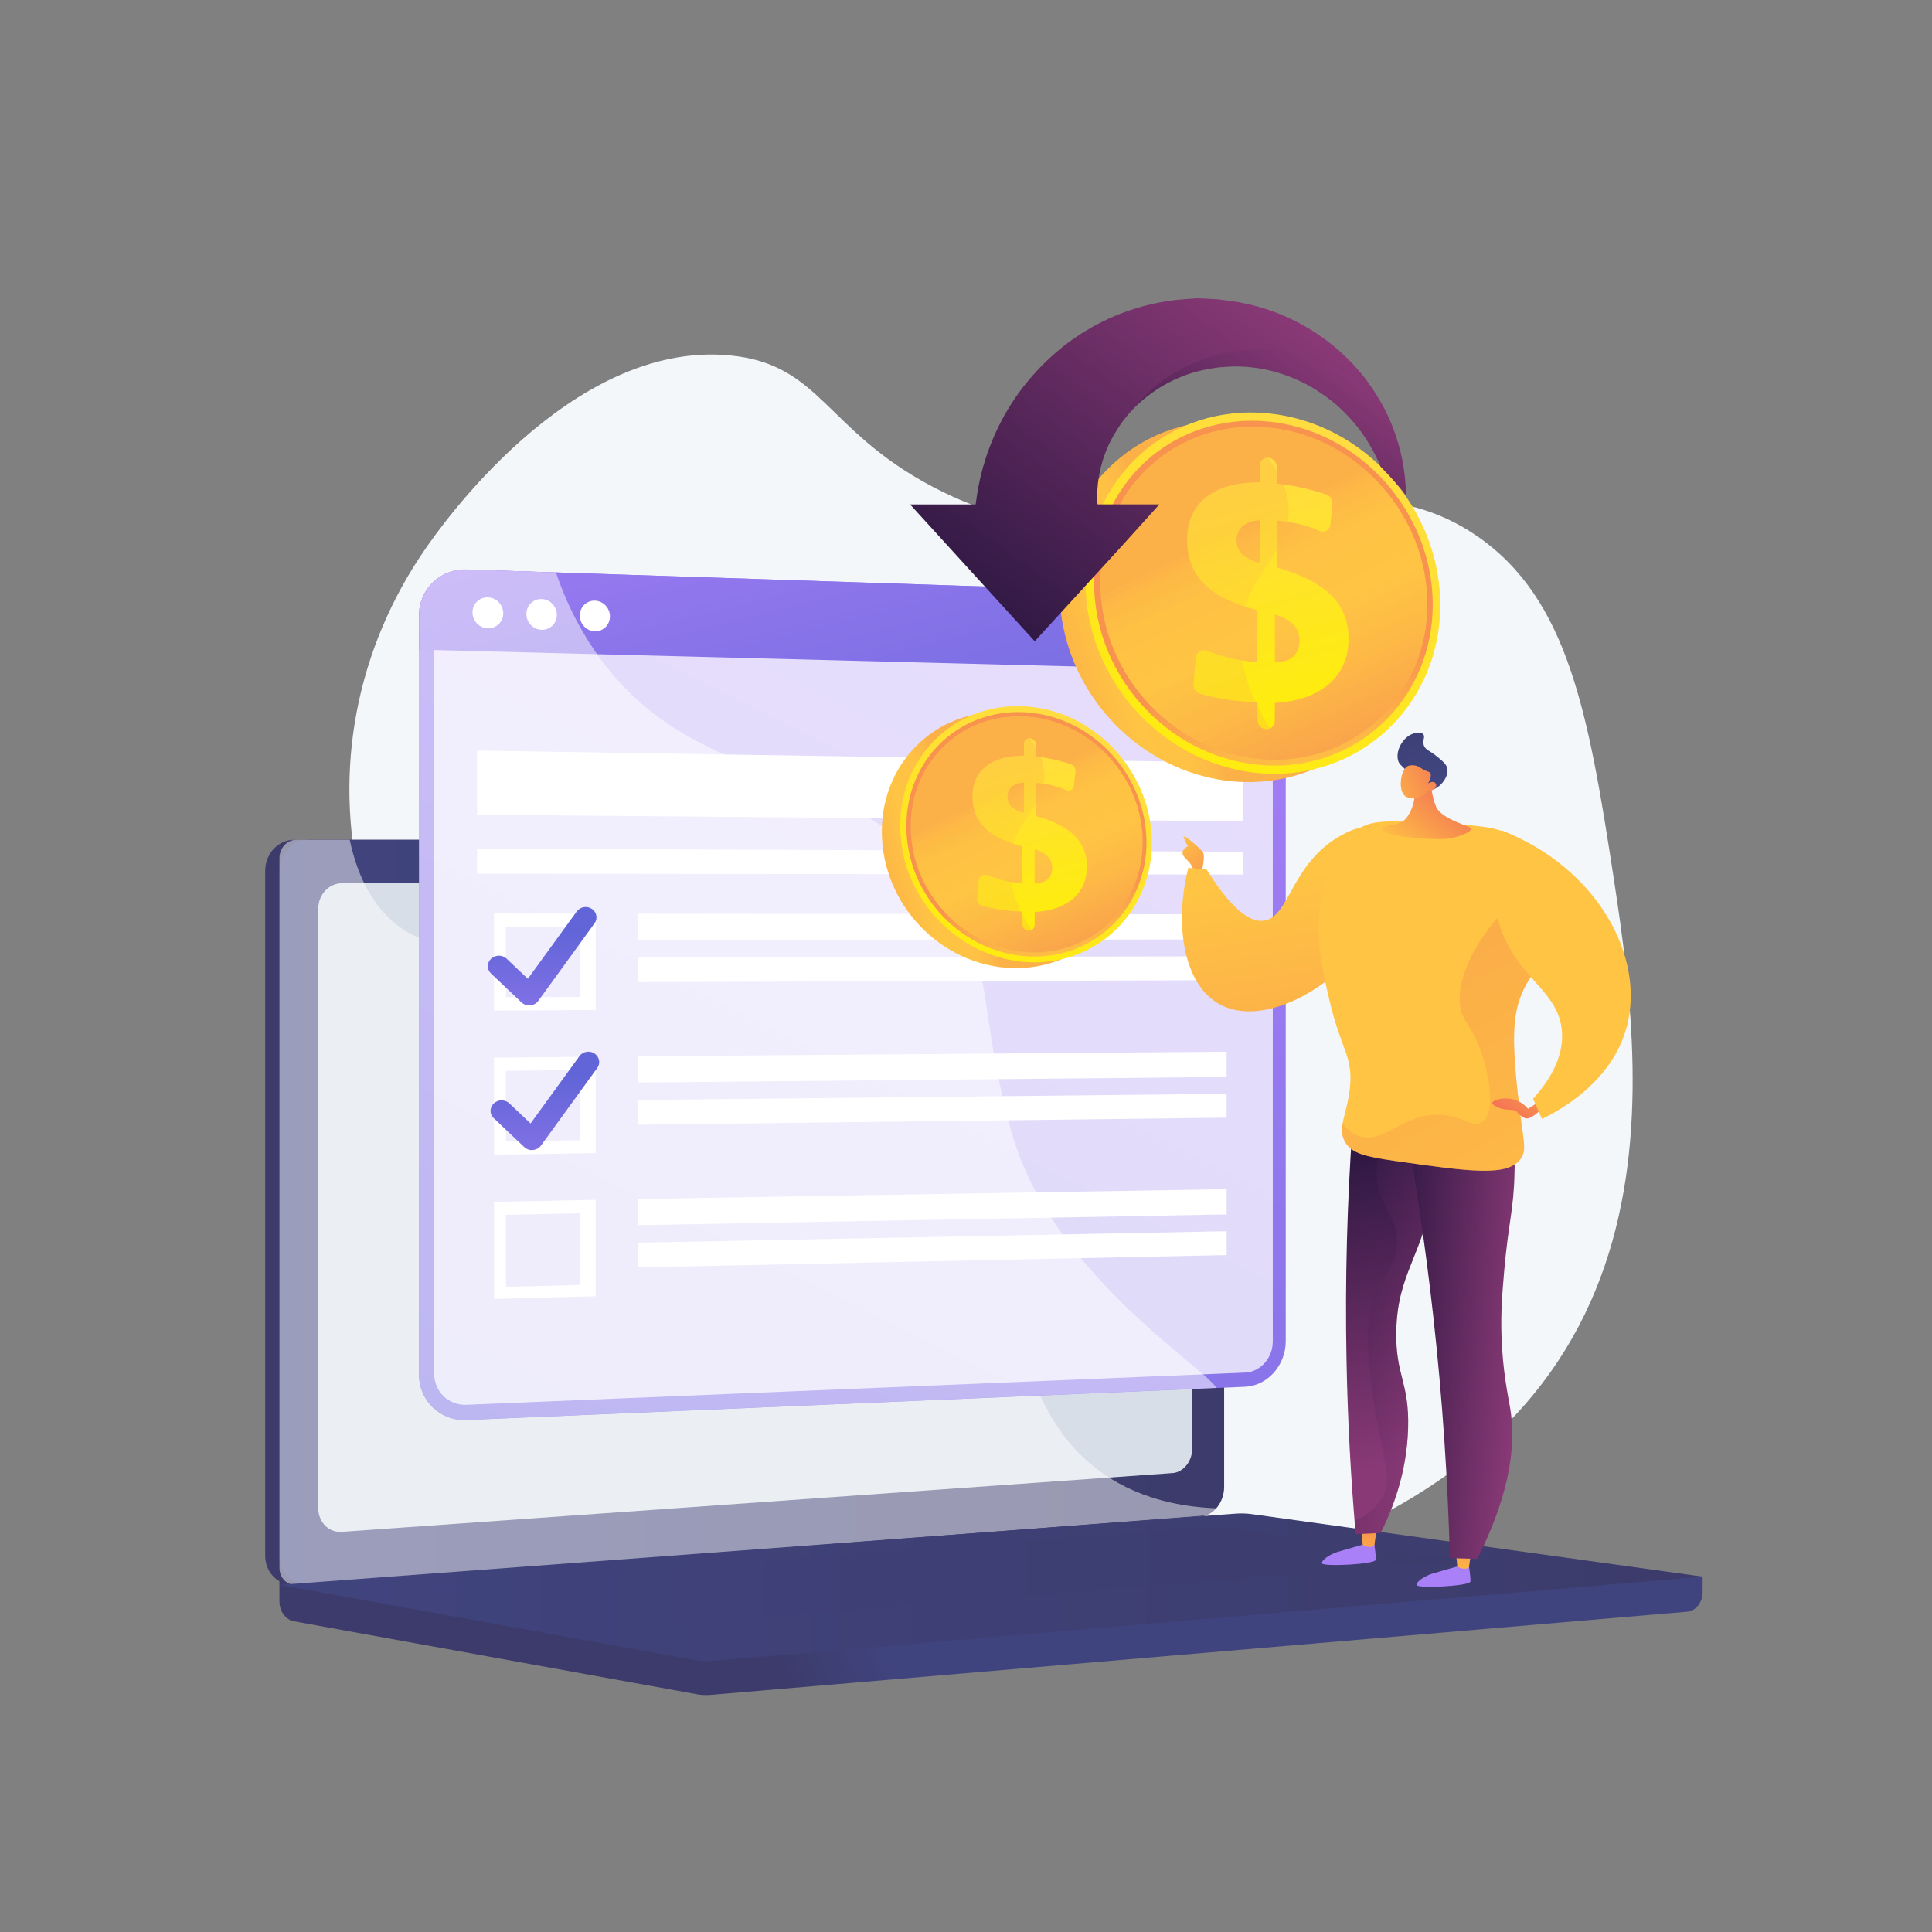 <?xml version="1.0" encoding="utf-8"?>
<!-- Generator: Adobe Illustrator 24.0.2, SVG Export Plug-In . SVG Version: 6.00 Build 0)  -->
<svg version="1.1" id="Illustration" xmlns="http://www.w3.org/2000/svg" xmlns:xlink="http://www.w3.org/1999/xlink" x="0px"
	 y="0px" viewBox="0 0 3710 3710" style="enable-background:new 0 0 3710 3710;" xml:space="preserve">
<rect x="0" y="0" width="3710" height="3710" fill="#808080" stroke="none"/>
<style type="text/css">
	.st0{fill:#F4F7FA;}
	.st1{fill:url(#SVGID_1_);}
	.st2{fill:url(#SVGID_2_);}
	.st3{fill:url(#SVGID_3_);}
	.st4{fill:#D8DEE8;}
	.st5{fill:#FFFFFF;}
	.st6{opacity:0.48;fill:#FFFFFF;}
	.st7{fill:url(#SVGID_4_);}
	.st8{opacity:0.3;fill:url(#SVGID_5_);}
	.st9{fill:url(#SVGID_6_);}
	.st10{opacity:0.74;fill:#FFFFFF;}
	.st11{fill:url(#SVGID_7_);}
	.st12{opacity:0.5;}
	.st13{fill:url(#SVGID_8_);}
	.st14{fill:url(#SVGID_9_);}
	.st15{fill:url(#SVGID_10_);}
	.st16{fill:url(#SVGID_11_);}
	.st17{fill:url(#SVGID_12_);}
	.st18{fill:url(#SVGID_13_);}
	.st19{fill:url(#SVGID_14_);}
	.st20{opacity:0.3;fill:url(#SVGID_15_);}
	.st21{fill:url(#SVGID_16_);}
	.st22{opacity:0.4;fill:url(#SVGID_17_);}
	.st23{fill:url(#SVGID_18_);}
	.st24{fill:url(#SVGID_19_);}
	.st25{fill:url(#SVGID_20_);}
	.st26{fill:url(#SVGID_21_);}
	.st27{fill:url(#SVGID_22_);}
	.st28{fill:url(#SVGID_23_);}
	.st29{opacity:0.3;fill:url(#SVGID_24_);}
	.st30{fill:url(#SVGID_25_);}
	.st31{fill:url(#SVGID_26_);}
	.st32{fill:url(#SVGID_27_);}
	.st33{opacity:0.3;fill:url(#SVGID_28_);}
	.st34{fill:url(#SVGID_29_);}
	.st35{fill:url(#SVGID_30_);}
	.st36{fill:url(#SVGID_31_);}
	.st37{fill:url(#SVGID_32_);}
	.st38{fill:url(#SVGID_33_);}
	.st39{fill:url(#SVGID_34_);}
	.st40{fill:url(#SVGID_35_);}
	.st41{fill:url(#SVGID_36_);}
	.st42{fill:url(#SVGID_37_);}
	.st43{fill:url(#SVGID_38_);}
	.st44{opacity:0.3;fill:url(#SVGID_39_);}
</style>
<path class="st0" d="M3098.9,1687.2c-48.6-317.9-87.6-537.7-263-658.1C2540,826,2209.6,1155.7,1790.5,934.5
	c-206.4-108.9-214.1-235.2-388.9-252c-309.2-29.7-562.4,339.3-584.4,371c-133.3,192.3-177.9,426.7-123.8,650.2
	c35.1,145.2,58.8,295.4,52.3,444.6c-11.3,259.6-4.8,502,247.2,656.8c225,138.3,508.1,260.2,778.2,281.5
	c183.6,14.5,389.4-9,566.3-56.8C3239.1,2786.3,3165.7,2124.4,3098.9,1687.2z"/>
<g>
	<linearGradient id="SVGID_1_" gradientUnits="userSpaceOnUse" x1="1690.918" y1="3132.951" x2="1498.928" y2="3213.587">
		<stop  offset="0" style="stop-color:#40447E"/>
		<stop  offset="0.996" style="stop-color:#3C3B6B"/>
	</linearGradient>
	<path class="st1" d="M3269.4,3027.7l-2732.8-24v71.1c0,19.3,11.9,35.7,28.1,38.6l772.8,139.9c9.2,1.7,18.5,2.1,27.7,1.3
		l1874.6-159.6c16.7-1.4,29.7-17.9,29.7-37.7V3027.7z"/>
	<g>
		<linearGradient id="SVGID_2_" gradientUnits="userSpaceOnUse" x1="1378.538" y1="2279.44" x2="1179.476" y2="2363.047">
			<stop  offset="0" style="stop-color:#40447E"/>
			<stop  offset="0.996" style="stop-color:#3C3B6B"/>
		</linearGradient>
		<path class="st2" d="M2277.7,2912.5l-1712.8,130c-30.6,2.3-55.6-22.4-55.6-55.2V1672.1c0-32.8,24.9-59.4,55.6-59.4h1712.8
			c25.3,0,45.7,24.1,45.7,53.7v1188.9C2323.4,2885,2303,2910.6,2277.7,2912.5z"/>
		<linearGradient id="SVGID_3_" gradientUnits="userSpaceOnUse" x1="536.651" y1="2327.635" x2="2350.704" y2="2327.635">
			<stop  offset="0" style="stop-color:#40447E"/>
			<stop  offset="0.996" style="stop-color:#3C3B6B"/>
		</linearGradient>
		<path class="st3" d="M2305,2912.5l-1712.8,130c-30.7,2.3-55.6-22.4-55.6-55.2V1672.1c0-32.8,24.9-59.4,55.6-59.4H2305
			c25.3,0,45.7,24.1,45.7,53.7v1188.9C2350.7,2885,2330.3,2910.6,2305,2912.5z"/>
		<path class="st4" d="M2251.7,2828.7L656.4,2941.6c-24.9,1.8-45.2-18.5-45.2-45.3V1744.8c0-26.8,20.3-48.6,45.2-48.7l1595.3-7.1
			c20.8-0.1,37.7,19.6,37.7,44v1048.8C2289.4,2806.2,2272.5,2827.2,2251.7,2828.7z"/>
		<path class="st5" d="M1509.1,1648.6c0,12.2-8.8,22.2-19.7,22.2c-10.9,0-19.7-9.9-19.7-22.1c0-12.2,8.8-22.2,19.7-22.2
			C1500.3,1626.5,1509.1,1636.4,1509.1,1648.6z"/>
		<path class="st6" d="M1892.4,2551.8c-132-76.3-235.9,20.4-336.1-75c-60.7-57.8-30.9-101-105.7-187.4
			c-82.8-95.7-136.7-63.6-219.9-149.7c-105.2-108.9-52.6-193.7-143.2-271.9c-109.9-94.9-228.5-7.1-333.1-98.1
			c-45.1-39.3-69.9-96.3-82.8-157H569.2c-17.9,0-32.5,15.6-32.5,34.9v1363.3c0,19.3,14.6,33.8,32.5,32.4l1745.6-133.1
			c8.6-0.7,16.2-6,21-13.8c-127.8-5-206.3-51-256.5-98.6C1981.2,2704.7,1998.2,2612.9,1892.4,2551.8z"/>
	</g>
	<linearGradient id="SVGID_4_" gradientUnits="userSpaceOnUse" x1="536.651" y1="3048.185" x2="3269.448" y2="3048.185">
		<stop  offset="0" style="stop-color:#40447E"/>
		<stop  offset="0.996" style="stop-color:#3C3B6B"/>
	</linearGradient>
	<path class="st7" d="M2373.3,2906.6L536.7,3043.4l800.8,145c9.2,1.7,18.5,2.1,27.7,1.3l1904.3-162.1l-866.9-120.2
		C2392.8,2906.2,2383,2905.9,2373.3,2906.6z"/>
	<linearGradient id="SVGID_5_" gradientUnits="userSpaceOnUse" x1="804.648" y1="3025.588" x2="2806.951" y2="3025.588">
		<stop  offset="0" style="stop-color:#40447E"/>
		<stop  offset="0.996" style="stop-color:#3C3B6B"/>
	</linearGradient>
	<polygon class="st8" points="804.6,3046.9 2333.7,2931.2 2807,2996.3 1291.1,3119.9 	"/>
</g>
<g>
	<g>
		<g>
			<linearGradient id="SVGID_6_" gradientUnits="userSpaceOnUse" x1="2194.841" y1="762.699" x2="574.387" y2="4003.601">
				<stop  offset="0" style="stop-color:#AA80F9"/>
				<stop  offset="0.996" style="stop-color:#6165D7"/>
			</linearGradient>
			<path class="st9" d="M2390.8,1142.7l-1495.2-49.1c-50.1-1.6-91,37.9-91,88.4v1457.3c0,50.4,40.8,89.6,91,87.5l1495.2-63.8
				c43.2-1.8,78.2-41.1,78.2-87.7V1229.6C2469,1183,2434.1,1144.1,2390.8,1142.7z"/>
			<path class="st10" d="M895.6,2697.6c-34.1,1.4-61.8-25.2-61.8-59.5V1182.7c0-34.3,27.7-61.2,61.8-60.1l1495.2,47.1
				c29.5,0.9,53.3,27.4,53.3,59.2v1347.2c0,31.7-23.8,58.5-53.3,59.7L895.6,2697.6z"/>
			<linearGradient id="SVGID_7_" gradientUnits="userSpaceOnUse" x1="1493.991" y1="661.486" x2="1775.55" y2="1787.728">
				<stop  offset="0" style="stop-color:#AA80F9"/>
				<stop  offset="0.996" style="stop-color:#6165D7"/>
			</linearGradient>
			<path class="st11" d="M2390.8,1142.7l-1495.2-49.1c-50.1-1.6-91,37.9-91,88.4v65.5l1664.4,42.7v-60.5
				C2469,1183,2434.1,1144.1,2390.8,1142.7z"/>
			<path class="st5" d="M966.4,1177.7c0,16.4-13.2,29.3-29.5,28.9c-16.3-0.5-29.6-14.1-29.6-30.6s13.2-29.3,29.6-28.9
				C953.2,1147.7,966.4,1161.4,966.4,1177.7z"/>
			<path class="st5" d="M1069.3,1180.7c0,16.3-13.1,29.2-29.2,28.7c-16.2-0.4-29.3-14.1-29.3-30.4c0-16.4,13.1-29.2,29.3-28.7
				C1056.2,1150.8,1069.3,1164.4,1069.3,1180.7z"/>
			<path class="st5" d="M1171.3,1183.7c0,16.2-12.9,29-28.9,28.6c-16-0.4-29-14-29-30.3c0-16.3,13-29.1,29-28.6
				C1158.3,1153.9,1171.3,1167.5,1171.3,1183.7z"/>
			<g class="st12">
				<path class="st5" d="M1809.6,1702.9c-174.6-254.1-476.9-173.3-668.1-454c-34.5-50.6-57.9-102.2-73.9-149.7l-171.9-5.7
					c-50.1-1.6-91,37.9-91,88.4v1457.3c0,50.4,40.8,89.6,91,87.5l1440.5-61.5c-33-47.6-320.4-223.9-394.7-494.5
					C1873.5,1923.1,1915,1856.2,1809.6,1702.9z"/>
			</g>
		</g>
		<g>
			<polygon class="st5" points="2387.7,1679.4 916.2,1677.7 916.2,1629.6 2387.7,1635.6 			"/>
			<polygon class="st5" points="2387.7,1577.1 916.2,1564.6 916.2,1441.3 2387.7,1464.6 			"/>
			<g>
				<g>
					<path class="st5" d="M1143.9,1939.5l-195.2,1.2v-186.5l195.2,0.2V1939.5z M971.5,1915.1l143.1-0.7v-134.7l-143.1-0.1V1915.1z"
						/>
				</g>
				<polygon class="st5" points="2355.5,1804.1 1225.2,1804.8 1225.2,1754.5 2355.5,1755.7 				"/>
				<polygon class="st5" points="2355.5,1882.2 1225.2,1885.9 1225.2,1838.3 2355.5,1836.4 				"/>
			</g>
			<g>
				<g>
					<path class="st5" d="M1143.9,2214.3l-195.2,3.2V2031l195.2-1.8V2214.3z M971.5,2191.7l143.1-2.2v-134.7l-143.1,1.5V2191.7z"/>
				</g>
				<polygon class="st5" points="2355.5,2068.1 1225.2,2078.8 1225.2,2028.4 2355.5,2019.6 				"/>
				<polygon class="st5" points="2355.5,2146.2 1225.2,2159.8 1225.2,2112.3 2355.5,2100.4 				"/>
			</g>
			<g>
				<g>
					<path class="st5" d="M1143.9,2489.1l-195.2,5.3v-186.5l195.2-3.9V2489.1z M971.5,2471.2l143.1-3.8v-137.6l-143.1,3V2471.2z"/>
				</g>
				<polygon class="st5" points="2355.5,2332 1225.2,2352.7 1225.2,2302.4 2355.5,2283.5 				"/>
				<polygon class="st5" points="2355.5,2410.1 1225.2,2433.8 1225.2,2386.3 2355.5,2364.3 				"/>
			</g>
		</g>
	</g>
	<g>
		<linearGradient id="SVGID_8_" gradientUnits="userSpaceOnUse" x1="1041.179" y1="2134.097" x2="1041.179" y2="1784.606">
			<stop  offset="0" style="stop-color:#AA80F9"/>
			<stop  offset="0.996" style="stop-color:#6165D7"/>
		</linearGradient>
		<path class="st13" d="M1016.5,1930.8c-5.6,0-10.9-2-14.9-5.8l-58.6-55.5c-8.3-7.8-8.3-20.5,0-28.4c8.3-7.9,21.6-7.9,29.9-0.1
			l40.7,38.6l93.9-129.3c6.6-9,19.6-11.3,29-5c9.4,6.3,11.8,18.7,5.2,27.7l-108,148.9c-3.5,4.9-9.2,8.1-15.4,8.6
			C1017.8,1930.8,1017.2,1930.8,1016.5,1930.8z"/>
	</g>
	<g>
		<linearGradient id="SVGID_9_" gradientUnits="userSpaceOnUse" x1="1046.293" y1="2411.816" x2="1046.293" y2="2062.325">
			<stop  offset="0" style="stop-color:#AA80F9"/>
			<stop  offset="0.996" style="stop-color:#6165D7"/>
		</linearGradient>
		<path class="st14" d="M1021.7,2208.6c-5.6,0-10.9-2-14.9-5.8l-58.6-55.5c-8.3-7.8-8.3-20.5,0-28.4c8.3-7.9,21.6-7.9,29.9-0.1
			l40.7,38.6l93.9-129.3c6.6-9,19.6-11.3,29-5c9.4,6.3,11.8,18.7,5.2,27.7l-108,148.9c-3.5,4.9-9.2,8.1-15.4,8.6
			C1022.9,2208.5,1022.3,2208.6,1021.7,2208.6z"/>
	</g>
</g>
<g>
	<g>
		<linearGradient id="SVGID_10_" gradientUnits="userSpaceOnUse" x1="2258.47" y1="1192.337" x2="1861.036" y2="1319.886">
			<stop  offset="0" style="stop-color:#FCB148"/>
			<stop  offset="5.207239e-02" style="stop-color:#FDBA46"/>
			<stop  offset="0.142" style="stop-color:#FFC244"/>
			<stop  offset="0.318" style="stop-color:#FFC444"/>
			<stop  offset="0.485" style="stop-color:#FDB946"/>
			<stop  offset="0.775" style="stop-color:#F99C4D"/>
			<stop  offset="0.866" style="stop-color:#F8924F"/>
			<stop  offset="1" style="stop-color:#F8924F"/>
		</linearGradient>
		<path class="st15" d="M2716,1177.9c0,184.4-144.2,329.4-328.4,323.8c-191.8-5.9-353-171.5-353-369.7
			c0-198.2,161.3-342.1,353-322.1C2571.8,829.1,2716,993.5,2716,1177.9z"/>
		<linearGradient id="SVGID_11_" gradientUnits="userSpaceOnUse" x1="2579.97" y1="796.733" x2="2225.166" y2="1579.496">
			<stop  offset="0" style="stop-color:#FFDB44"/>
			<stop  offset="1" style="stop-color:#FEEF06"/>
		</linearGradient>
		<path class="st16" d="M2765.8,1162c0,184.4-144.2,329.4-328.4,323.8c-191.8-5.9-353-171.5-353-369.7
			c0-198.2,161.3-342.1,353-322.1C2621.6,813.2,2765.8,977.6,2765.8,1162z"/>
		<linearGradient id="SVGID_12_" gradientUnits="userSpaceOnUse" x1="2514.704" y1="1623.245" x2="2446.244" y2="1249.249">
			<stop  offset="0" style="stop-color:#FCB148"/>
			<stop  offset="5.207239e-02" style="stop-color:#FDBA46"/>
			<stop  offset="0.142" style="stop-color:#FFC244"/>
			<stop  offset="0.318" style="stop-color:#FFC444"/>
			<stop  offset="0.485" style="stop-color:#FDB946"/>
			<stop  offset="0.775" style="stop-color:#F99C4D"/>
			<stop  offset="0.866" style="stop-color:#F8924F"/>
			<stop  offset="1" style="stop-color:#F8924F"/>
		</linearGradient>
		<path class="st17" d="M2751.3,1161c0,176.3-137.9,314.7-314,309c-182.9-5.9-336.4-164-336.4-352.8
			c0-188.8,153.5-326.2,336.4-307.5C2613.4,827.8,2751.3,984.8,2751.3,1161z"/>
		<linearGradient id="SVGID_13_" gradientUnits="userSpaceOnUse" x1="2369.555" y1="1017.892" x2="2651.688" y2="1616.807">
			<stop  offset="0" style="stop-color:#FCB148"/>
			<stop  offset="5.207239e-02" style="stop-color:#FDBA46"/>
			<stop  offset="0.142" style="stop-color:#FFC244"/>
			<stop  offset="0.318" style="stop-color:#FFC444"/>
			<stop  offset="0.485" style="stop-color:#FDB946"/>
			<stop  offset="0.775" style="stop-color:#F99C4D"/>
			<stop  offset="0.866" style="stop-color:#F8924F"/>
			<stop  offset="1" style="stop-color:#F8924F"/>
		</linearGradient>
		<path class="st18" d="M2741,1160.3c0,170.4-133.5,304.1-303.6,298.4c-176.5-5.9-324.5-158.6-324.5-340.8s148-314.9,324.5-297
			C2607.5,838.2,2741,989.9,2741,1160.3z"/>
		<g>
			<linearGradient id="SVGID_14_" gradientUnits="userSpaceOnUse" x1="2358.315" y1="889.014" x2="2500.181" y2="1420.704">
				<stop  offset="0" style="stop-color:#FFDB44"/>
				<stop  offset="1" style="stop-color:#FEEF06"/>
			</linearGradient>
			<path class="st19" d="M2435.6,879L2435.6,879c9.1,0.9,16.4,9,16.4,18.2v31.4c18.1,2,36.2,5.2,54.4,9.4
				c13.4,3.1,26.7,6.9,39.9,11.2c7.9,2.6,13.3,10.6,12.5,18.8l-3.9,39.4c-1,10.4-11.3,16.6-21.1,12.2c-8.7-3.9-17.6-7.2-26.8-10
				c-16-4.8-32.8-8-50.5-9.4l-4.6-0.4v89.9c47.2,13.2,81.9,31,104.3,53.3c22.3,22.3,33.4,50,33.4,83.3c0,36-12.3,64.8-37,86.6
				c-24.8,21.9-59.6,34.2-104.6,36.8v34.6c0,9.2-7.3,16.4-16.4,16l-0.3,0c-9.1-0.4-16.5-8.1-16.5-17.4v-34.2l-7.3-0.3
				c-21.1-1-41.3-3.1-60.6-6.5c-14.3-2.5-28.2-5.7-41.9-9.6c-8.2-2.4-13.9-10.2-13.1-18.6l4.5-50.6c1-10.9,12-17.3,22.4-13.2
				c12.1,4.8,24.4,8.8,36.8,12.1c19.4,5.1,39,8.4,58.9,9.8l0.3-100c-45.3-11.2-79.3-27.8-101.6-49.8c-22.4-22.1-33.6-50.4-33.6-84.8
				c0-35.6,12.2-63.1,36.5-82.4c24.2-19.2,58.5-28.7,102.8-28.7v-32.1C2419.2,884.9,2426.5,878.1,2435.6,879z M2419.2,998.9
				c-14,1-24.9,4.9-32.8,11.5c-7.8,6.7-11.8,15.7-11.8,27c0,10.7,3.6,19.6,10.9,26.8c7.2,7.2,18.5,12.9,33.6,17.2V998.9z
				 M2448.2,1180v91.7c15.2,0,26.9-3.6,35.1-10.9c8.1-7.3,12.2-17.6,12.2-30.9c0-12.1-3.8-22.2-11.3-30.2
				C2476.6,1191.7,2464.6,1185.1,2448.2,1180z"/>
		</g>
		<linearGradient id="SVGID_15_" gradientUnits="userSpaceOnUse" x1="2286.552" y1="1056.651" x2="2568.117" y2="1654.358">
			<stop  offset="0" style="stop-color:#FCB148"/>
			<stop  offset="5.207239e-02" style="stop-color:#FDBA46"/>
			<stop  offset="0.142" style="stop-color:#FFC244"/>
			<stop  offset="0.318" style="stop-color:#FFC444"/>
			<stop  offset="0.485" style="stop-color:#FDB946"/>
			<stop  offset="0.775" style="stop-color:#F99C4D"/>
			<stop  offset="0.866" style="stop-color:#F8924F"/>
			<stop  offset="1" style="stop-color:#F8924F"/>
		</linearGradient>
		<path class="st20" d="M2382.4,1202.1c10.3-101.3,103.4-144.2,91.2-237.4c-7.5-57.4-51-105.8-99.6-143.6
			c-147.3,15.4-261.2,137.4-261.2,297c0,182.2,148,334.8,324.5,340.8c17.1,0.6,33.9-0.3,50.2-2.4
			C2417.4,1386.6,2373.6,1289.1,2382.4,1202.1z"/>
	</g>
	<g>
		<linearGradient id="SVGID_16_" gradientUnits="userSpaceOnUse" x1="2012.429" y1="1249.67" x2="2482.028" y2="606.083">
			<stop  offset="0" style="stop-color:#311944"/>
			<stop  offset="1" style="stop-color:#893976"/>
		</linearGradient>
		<path class="st21" d="M2700.2,949.9v1.4c-12.6-17.2-35.2-41.1-48.7-54.9c-0.3-0.6-0.7-1.2-0.9-1.8c-7.5-18.1-17.7-37.7-31-57.2
			c-13.2-19.6-29.9-38.9-49.5-56.6c-2.3-2.3-5-4.3-7.5-6.5c-1.3-1.1-2.6-2.2-3.9-3.2l-1.9-1.6c-0.7-0.5-1.4-1-2-1.5
			c-2.7-2-5.4-4.1-8.1-6.2l-2-1.5l-2.1-1.4c-1.4-1-2.8-1.9-4.2-2.9c-5.5-4-11.5-7.5-17.3-11.2c-3-1.8-6.1-3.4-9.1-5.1
			c-1.5-0.8-3-1.7-4.6-2.5c-1.6-0.8-3.1-1.6-4.7-2.3c-25-12.6-52.2-21.7-80.1-26.8c-3.5-0.6-7-1.2-10.5-1.7
			c-3.5-0.5-7.1-0.8-10.6-1.2l-5.3-0.6l-5.3-0.3l-5.3-0.3c-1.8-0.1-3.5-0.3-5.3-0.2c-3.5,0-7.1-0.1-10.6-0.1c-0.9,0-1.8-0.1-2.6,0
			l-2.4,0.1l-4.7,0.3l-4.7,0.2c-0.4,0-0.7,0-1.2,0.1l-4.8,0.4l-6.4,0.4l-4.8,0.4l-0.8,0.1l-0.3,0c0,0-1.7,0,1.1,0.1l-10.4,1.5
			c-1.7,0.3-3.4,0.4-5.1,0.8l-5.1,1l-5.1,1l-2.5,0.5c-0.8,0.2-1.7,0.4-2.5,0.6c-3.3,0.8-6.7,1.7-10,2.5c-1.7,0.4-3.3,0.9-4.9,1.4
			l-4.9,1.5l-4.9,1.5l-4.7,1.7c-3.2,1.2-6.3,2.2-9.4,3.5c-3.1,1.3-6.1,2.6-9.2,3.9c-24.2,10.8-45.9,24.7-64.5,40.5l-3.5,2.9
			l-3.3,3.1c-2.2,2.1-4.5,4-6.5,6.1c-0.1,0.1-0.2,0.2-0.3,0.3c-4.1,4.2-8.2,8.2-11.8,12.5c-1,1.1-1.9,2.1-2.9,3.2l-1.4,1.6l-1.3,1.7
			c-1.8,2.2-3.5,4.4-5.3,6.6c-0.4,0.5-0.9,1.1-1.3,1.6l-1.2,1.7c-0.8,1.1-1.6,2.3-2.4,3.4c-1.6,2.3-3.3,4.4-4.7,6.7
			c-12,18-21.2,36-27.4,53.1c-6.3,17.1-10,33.2-12.1,47.4c-0.2,1.8-0.5,3.5-0.7,5.3c-0.2,1.7-0.5,3.4-0.6,5.1
			c-0.3,3.3-0.5,6.5-0.8,9.6c-0.2,3.1-0.2,6.1-0.3,8.9c-0.1,1.4-0.1,2.8-0.2,4.1c0.1,1.3,0.1,2.7,0.1,3.9c0,2.5,0.1,4.9,0.1,7.2
			c0,0.6,0.1,1,0.1,1.4c0.1,0.4,0.1,0.8,0.2,1.2c0.1,0.8,0.2,0.7,0.3,1.4c0.1,0.6,0.1,0.9,0.2,0.9h118.4l-72,79.8l-167.3,183
			l-239.3-262.7h125.8c0.2,0,0.4-2.2,0.6-3.8c0.5-3.7,1-7.2,1.6-11.5c0.3-2.2,0.6-4.2,1-6.5c0.2-1.1,0.3-2.2,0.5-3.4
			c0.2-1.2,0.3-2.4,0.6-3.5c0.9-4.4,1.8-8.9,2.8-13.8c0.5-2.4,1-4.9,1.6-7.5c0.6-2.6,1.3-5.1,1.9-7.8c1.4-5.3,2.7-10.9,4.4-16.6
			c1.8-5.7,3.6-11.6,5.5-17.8c0.9-3.1,2.1-6.1,3.2-9.3c1.1-3.1,2.3-6.3,3.5-9.5c9.8-25.6,23.1-53.6,40.9-81.6
			c17.8-28.1,40.4-56.1,67.2-82c3.3-3.3,6.9-6.4,10.3-9.6c1.8-1.6,3.5-3.1,5.3-4.7l2.7-2.4l2.7-2.3c3.7-3,7.4-6,11.1-9.1l2.8-2.3
			l2.9-2.2c2-1.5,3.9-2.9,5.9-4.3c7.7-5.9,15.9-11.2,24.1-16.7c4.1-2.7,8.4-5.1,12.7-7.7c2.1-1.3,4.2-2.5,6.4-3.8
			c2.2-1.2,4.4-2.4,6.6-3.6c35-19.2,73.7-33.7,113.8-42.4c5-1,10.1-2,15.1-3c5-0.9,10.2-1.6,15.2-2.4l7.6-1.1l7.7-0.8l7.7-0.7
			c2.6-0.2,5.1-0.5,7.7-0.6c5.1-0.2,10.2-0.8,15.4-1.1c1.3-0.1,2.6-0.5,3.8-0.5h3.9l7.6,0.4l7.6,0.3c2.6,0,5.1,0.3,7.6,0.5l15.2,0.9
			c3.5,0.1,1.2,0.1,2.1,0.1l0.4,0.1l0.8,0.1l1.6,0.2l3.2,0.4l6.4,0.8l3.2,0.4l1.6,0.2l2,0.3l8.1,1.2l8.1,1.2l4,0.6
			c1.3,0.2,2.5,0.5,3.7,0.8c4.9,1,9.8,2.1,14.7,3.1c2.4,0.5,4.9,1.2,7.3,1.8l7.3,1.9l7.2,1.9l7.1,2.2c4.7,1.5,9.4,3,14.1,4.6
			c4.6,1.7,9.2,3.5,13.8,5.2c36.4,14.5,69.6,33.8,98.2,56.2c1.8,1.4,3.6,2.8,5.4,4.2c1.7,1.4,3.5,2.9,5.2,4.4
			c3.4,2.9,6.9,5.7,10.1,8.7c6.5,6.1,13,11.9,18.9,18.3c1.5,1.5,3,3.1,4.5,4.6l2.2,2.3l2.1,2.4c2.8,3.2,5.6,6.4,8.4,9.5l2.1,2.4
			l2,2.4c1.3,1.6,2.6,3.3,3.9,4.9c2.6,3.3,5.2,6.4,7.5,9.7c13,17.6,24.1,35.5,33.2,53.1c4.5,8.5,8.4,17.1,11.9,25.5
			c10.8,25.7,17.8,50.1,22.2,71.8c0.5,2.7,1,5.4,1.5,8.1c0.5,2.6,1,5.2,1.3,7.8c0.7,5.1,1.4,10,2,14.8c0.5,4.7,0.8,9.3,1.2,13.7
			c0.2,2.2,0.4,4.3,0.5,6.4c0.1,2.1,0.5,4.1,0.6,6C2699.6,942.7,2700.2,946.5,2700.2,949.9z"/>
		<linearGradient id="SVGID_17_" gradientUnits="userSpaceOnUse" x1="2391.48" y1="933.275" x2="2561.294" y2="700.544">
			<stop  offset="0" style="stop-color:#311944"/>
			<stop  offset="1" style="stop-color:#893976"/>
		</linearGradient>
		<path class="st22" d="M2700.2,949.9v1.4c-12.6-17.2-35.2-41.1-48.7-54.9c-0.3-0.6-0.7-1.2-0.9-1.8c-7.5-18.1-17.7-37.7-31-57.2
			c-13.2-19.6-29.9-38.9-49.5-56.6c-2.3-2.3-5-4.3-7.5-6.5c-1.3-1.1-2.6-2.2-3.9-3.2l-1.9-1.6c-0.7-0.5-1.4-1-2-1.5
			c-2.7-2-5.4-4.1-8.1-6.2l-2-1.5l-2.1-1.4c-1.4-1-2.8-1.9-4.2-2.9c-5.5-4-11.5-7.5-17.3-11.2c-3-1.8-6.1-3.4-9.1-5.1
			c-1.5-0.8-3-1.7-4.6-2.5c-1.6-0.8-3.1-1.6-4.7-2.3c-25-12.6-52.2-21.7-80.1-26.8c-3.5-0.6-7-1.2-10.5-1.7
			c-3.5-0.5-7.1-0.8-10.6-1.2l-5.3-0.6l-5.3-0.3l-5.3-0.3c-1.8-0.1-3.5-0.3-5.3-0.2c-3.5,0-7.1-0.1-10.6-0.1c-0.9,0-1.8-0.1-2.6,0
			l-2.4,0.1l-4.7,0.3l-4.7,0.2c-0.4,0-0.7,0-1.2,0.1l-4.8,0.4l-6.4,0.4l-4.8,0.4l-0.8,0.1l-0.3,0c0,0-1.7,0,1.1,0.1l-10.4,1.5
			c-1.7,0.3-3.4,0.4-5.1,0.8l-5.1,1l-5.1,1l-2.5,0.5c-0.8,0.2-1.7,0.4-2.5,0.6c-3.3,0.8-6.7,1.7-10,2.5c-1.7,0.4-3.3,0.9-4.9,1.4
			l-4.9,1.5l-4.9,1.5l-4.7,1.7c-3.2,1.2-6.3,2.2-9.4,3.5c-3.1,1.3-6.1,2.6-9.2,3.9c-24.2,10.8-45.9,24.7-64.5,40.5l-3.5,2.9
			l-3.3,3.1c-2.2,2.1-4.5,4-6.5,6.1c-0.1,0.1-0.2,0.2-0.3,0.3c53.2-65.8,139.3-108.6,236.5-108.6c99.6,0,187.5,44.9,240.3,113.4
			c4.5,8.5,8.4,17.1,11.9,25.5c10.8,25.7,17.8,50.1,22.2,71.8c0.5,2.7,1,5.4,1.5,8.1c0.5,2.6,1,5.2,1.3,7.8c0.7,5.1,1.4,10,2,14.8
			c0.5,4.7,0.8,9.3,1.2,13.7c0.2,2.2,0.4,4.3,0.5,6.4c0.1,2.1,0.5,4.1,0.6,6C2699.6,942.7,2700.2,946.5,2700.2,949.9z"/>
	</g>
</g>
<g>
	<linearGradient id="SVGID_18_" gradientUnits="userSpaceOnUse" x1="2252.182" y1="1608.428" x2="2388.494" y2="1747.174">
		<stop  offset="0" style="stop-color:#FFC444"/>
		<stop  offset="0.996" style="stop-color:#F36F56"/>
	</linearGradient>
	<path class="st23" d="M2307.5,1673.7c0,0,7.9-29.8,2.3-37.4c-5.6-7.6-40.1-38.1-36.8-28.1c3.3,9.9,8.3,16.6,8.3,16.6
		s-18.5,8.6-6.6,21.5c11.9,12.9,15.9,15.9,16.6,27.5C2291.9,1685.3,2299.6,1689.2,2307.5,1673.7z"/>
	<linearGradient id="SVGID_19_" gradientUnits="userSpaceOnUse" x1="2590.062" y1="2926.362" x2="2588.913" y2="2618.555">
		<stop  offset="0" style="stop-color:#AA80F9"/>
		<stop  offset="0.996" style="stop-color:#6165D7"/>
	</linearGradient>
	<path class="st24" d="M2638.3,2960.1c0,0,4.2,25.8,3.7,34.9c-0.5,9.2-102.3,13.9-103.4,7s16.8-17.8,29.4-21.7
		c12.6-3.9,49.3-14.2,49.3-14.2L2638.3,2960.1z"/>
	
		<linearGradient id="SVGID_20_" gradientUnits="userSpaceOnUse" x1="-501.515" y1="3009.539" x2="-499.614" y2="2849.823" gradientTransform="matrix(0.997 7.990000e-02 -7.990000e-02 0.997 3360.928 65.436)">
		<stop  offset="0" style="stop-color:#FFC444"/>
		<stop  offset="0.996" style="stop-color:#F36F56"/>
	</linearGradient>
	<path class="st25" d="M2613.6,2934.4l3.2,32.1c0,0,11.8,7.8,22.2,1.8l5.2-34.9L2613.6,2934.4z"/>
	<linearGradient id="SVGID_21_" gradientUnits="userSpaceOnUse" x1="2771.533" y1="2925.684" x2="2770.385" y2="2617.877">
		<stop  offset="0" style="stop-color:#AA80F9"/>
		<stop  offset="0.996" style="stop-color:#6165D7"/>
	</linearGradient>
	<path class="st26" d="M2820,3001.9c0,0,4.2,25.8,3.7,34.9c-0.5,9.2-102.3,13.9-103.4,7c-1-6.9,16.8-17.8,29.4-21.7
		c12.6-3.9,49.3-14.2,49.3-14.2L2820,3001.9z"/>
	
		<linearGradient id="SVGID_22_" gradientUnits="userSpaceOnUse" x1="-316.831" y1="3011.734" x2="-314.93" y2="2852.016" gradientTransform="matrix(0.997 7.990000e-02 -7.990000e-02 0.997 3360.928 65.436)">
		<stop  offset="0" style="stop-color:#FFC444"/>
		<stop  offset="0.996" style="stop-color:#F36F56"/>
	</linearGradient>
	<path class="st27" d="M2795.3,2976.2l3.2,32.1c0,0,11.8,7.8,22.2,1.8l5.2-34.9L2795.3,2976.2z"/>
	<linearGradient id="SVGID_23_" gradientUnits="userSpaceOnUse" x1="2626.118" y1="2223.846" x2="2738.942" y2="2800.654">
		<stop  offset="0" style="stop-color:#311944"/>
		<stop  offset="1" style="stop-color:#893976"/>
	</linearGradient>
	<path class="st28" d="M2632.1,2097.7c-11.8,23.9-23.5,47.7-35.3,71.6c-9.5,136.1-14.2,284.2-11.1,442.5
		c2.2,117.8,8.5,229.4,17.6,334.1c16-0.7,31.9-1.5,47.9-2.2c23.1-45.8,50.3-115.2,52.8-200.8c2.6-89.3-24.5-101.2-22.7-186.7
		c2.2-110.8,48.7-140.4,73.5-273.7c9.5-51,15.8-117.6,8.3-198.4C2719.3,2088.6,2675.7,2093.2,2632.1,2097.7z"/>
	
		<linearGradient id="SVGID_24_" gradientUnits="userSpaceOnUse" x1="-593.593" y1="2495.877" x2="-423.545" y2="2495.877" gradientTransform="matrix(0.997 7.990000e-02 -7.990000e-02 0.997 3360.928 65.436)">
		<stop  offset="0" style="stop-color:#311944"/>
		<stop  offset="1" style="stop-color:#893976"/>
	</linearGradient>
	<path class="st29" d="M2762.9,2084.1c-23.5,2.5-47.1,4.9-70.6,7.4c-42.4,73.8-54.2,150.5-46.8,184.5c10.5,48,38.4,63.4,36.8,111.7
		c-1.5,47.7-29.6,60.1-47.5,116.4c-12.3,39-9.1,74.8-2.1,144.8c14.1,141.1,48.2,184.2,19.7,230.5c-8.1,13.1-22.7,28.8-51.3,40.7
		c0.7,8.7,1.4,17.3,2.1,25.9c16-0.7,31.9-1.5,47.9-2.2c23.1-45.8,50.3-115.2,52.8-200.8c2.6-89.3-24.5-101.2-22.7-186.7
		c2.2-110.8,48.7-140.4,73.5-273.7C2764.1,2231.5,2770.5,2164.9,2762.9,2084.1z"/>
	
		<linearGradient id="SVGID_25_" gradientUnits="userSpaceOnUse" x1="-497.591" y1="2520.168" x2="-239.442" y2="2520.168" gradientTransform="matrix(0.997 7.990000e-02 -7.990000e-02 0.997 3360.928 65.436)">
		<stop  offset="0" style="stop-color:#311944"/>
		<stop  offset="1" style="stop-color:#893976"/>
	</linearGradient>
	<path class="st30" d="M2695.4,2140.7c22.1,120.4,41.6,249.4,56.8,386.1c18.4,165.1,28.2,320.7,32,465.2c17.5,0.5,35,1,52.5,1.5
		c69-136.5,73.2-229.1,63.3-289.3c-3.8-23.2-14.2-68.7-16.6-136.8c-1.7-47.4,1.4-83.5,5.1-126.9c8.3-95.1,18.3-115.9,19.8-188.7
		c1.4-68.3,1.6-102.9-17.9-123C2839.2,2075.5,2705.5,2136,2695.4,2140.7z"/>
	<linearGradient id="SVGID_26_" gradientUnits="userSpaceOnUse" x1="2460.317" y1="1688.464" x2="2650.696" y2="2911.123">
		<stop  offset="0" style="stop-color:#FFC444"/>
		<stop  offset="0.996" style="stop-color:#F36F56"/>
	</linearGradient>
	<path class="st31" d="M2316.7,1669.1c-11.6-0.8-23.3-1.6-34.9-2.4c-27.5,111-7.8,218.7,54.2,258.3
		c96.9,61.9,276.9-54.7,315.9-181.6c17.1-55.7,13.2-136.1-21-151.8c-9.5-4.3-24.2-5-56.2,12.9c-95.4,53.6-97.9,154.8-146.4,163.3
		C2406.8,1771.6,2372,1757.9,2316.7,1669.1z"/>
	
		<linearGradient id="SVGID_27_" gradientUnits="userSpaceOnUse" x1="-257.214" y1="2995.212" x2="-66.835" y2="4217.871" gradientTransform="matrix(0.997 7.990000e-02 -7.990000e-02 0.997 3360.928 65.436)">
		<stop  offset="0" style="stop-color:#FFC444"/>
		<stop  offset="0.996" style="stop-color:#F36F56"/>
	</linearGradient>
	<path class="st32" d="M2583.4,2193.7c-16.8-27.8,4.3-54.7,9.1-107.4c5.4-59.8-17.6-69.7-40.4-168.8
		c-15.1-65.9-29.7-129.1-12.3-203.2c8.3-35.5,22.4-95.7,72.2-124.7c25.7-15,60.8-13.5,129.9-9.9c85.5,4.5,128.3,6.7,160.1,23.5
		c4.7,2.5,101.7,55.2,108.3,141.2c6.8,87.5-88.5,99.3-101.2,216c-5.7,52.4,4.5,133,11.1,185.3c6.3,50.2,10.7,63,0.8,78.2
		c-23.9,36.6-97,26.2-243.1,5.3C2620.6,2221,2595.9,2214.5,2583.4,2193.7z"/>
	
		<linearGradient id="SVGID_28_" gradientUnits="userSpaceOnUse" x1="21.223" y1="2550.807" x2="-554.907" y2="1723.689" gradientTransform="matrix(0.997 7.990000e-02 -7.990000e-02 0.997 3360.928 65.436)">
		<stop  offset="0" style="stop-color:#FFC444"/>
		<stop  offset="0.996" style="stop-color:#F36F56"/>
	</linearGradient>
	<path class="st33" d="M2805.8,1941.6c6.2,22.7,28.4,39.7,43.9,95.1c3.3,11.9,27.1,97-3.7,118c-17.8,12.1-33.8-10.8-77.1-13.8
		c-75-5.2-110.7,57.8-159.7,40.6c-8.5-3-19.7-9.4-30.9-24c-2.2,13.2-1.8,24.6,5.1,36.2c12.5,20.8,37.2,27.3,94.5,35.5
		c146.2,20.9,219.2,31.3,243.1-5.3c9.9-15.2,5.5-28-0.8-78.2c-6.6-52.3-16.8-132.9-11.1-185.3c12.7-116.7,108-128.5,101.2-216
		c-1.8-23.4-10.4-44.2-21.9-62.4C2867.6,1730.9,2786.4,1870.1,2805.8,1941.6z"/>
	<linearGradient id="SVGID_29_" gradientUnits="userSpaceOnUse" x1="2998.125" y1="2007.891" x2="2890.943" y2="2152.68">
		<stop  offset="0" style="stop-color:#FFC444"/>
		<stop  offset="0.996" style="stop-color:#F36F56"/>
	</linearGradient>
	<path class="st34" d="M2958.5,2113.8l-24.2,15.4c-4.3-5-14.4-15.1-30.1-18.6c-17.7-3.9-38,1.7-38.5,7.3c-0.4,4.5,12,9.1,13.9,9.8
		c15.4,5.7,26.9,1,33.1,7.2c2.2,2.2,5,6.3,11.3,10.1c1.7,1,3.4,1.9,4.3,2.2c10.3,4,28-13.9,29.5-15.5L2958.5,2113.8z"/>
	
		<linearGradient id="SVGID_30_" gradientUnits="userSpaceOnUse" x1="-34.303" y1="2960.504" x2="156.076" y2="4183.166" gradientTransform="matrix(0.997 7.990000e-02 -7.990000e-02 0.997 3360.928 65.436)">
		<stop  offset="0" style="stop-color:#FFC444"/>
		<stop  offset="0.996" style="stop-color:#F36F56"/>
	</linearGradient>
	<path class="st35" d="M2887,1796.5c-17.5-41.9-29.6-106.1-2-201.4c182.1,71.8,275,241.9,238.8,376.8
		c-29.9,111.2-138.7,165.3-162.9,176.7c-5.6-12.9-11.3-25.7-16.9-38.6c28.1-31.3,59.8-77.6,55.3-130.5
		C2993,1906.3,2922.5,1881.3,2887,1796.5z"/>
	
		<linearGradient id="SVGID_31_" gradientUnits="userSpaceOnUse" x1="-2469.03" y1="3299.211" x2="-2469.03" y2="3134.513" gradientTransform="matrix(0.779 0.626 -0.626 0.779 6685.311 622.205)">
		<stop  offset="0" style="stop-color:#FFC444"/>
		<stop  offset="0.996" style="stop-color:#F36F56"/>
	</linearGradient>
	<path class="st36" d="M2746.4,1493.4c0,0,1.4,31.9,11.3,55.7c8.9,21.6,55.9,35.1,65.5,39.9c9.5,4.8-17.9,18.9-45.4,21.6
		c-27.5,2.8-106-3.5-120.2-13.9c-14.2-10.4,11.4-9.6,31-16.8c19.6-7.2,31-45.6,27.5-63C2712.8,1499.6,2746.4,1493.4,2746.4,1493.4z"
		/>
	
		<linearGradient id="SVGID_32_" gradientUnits="userSpaceOnUse" x1="-464.235" y1="1576.64" x2="-533.125" y2="1401.674" gradientTransform="matrix(0.997 7.990000e-02 -7.990000e-02 0.997 3360.928 65.436)">
		<stop  offset="0" style="stop-color:#444B8C"/>
		<stop  offset="0.996" style="stop-color:#3E4177"/>
	</linearGradient>
	<path class="st37" d="M2702.9,1481.9c-14.3-14-16.3-15.7-17.8-20.5c-6.2-19.4,8.8-46.1,28.6-52.6c1-0.3,14.3-4.6,19.4,1.2
		c4.3,4.9-2,11.6,1,21.1c2.8,8.8,10.5,9.5,24.6,21c11.7,9.5,18.9,15.4,20.6,23.8c3.5,17.2-17.3,42.1-35.7,41.4
		C2737,1517,2735.2,1513.6,2702.9,1481.9z"/>
	<g>
		
			<linearGradient id="SVGID_33_" gradientUnits="userSpaceOnUse" x1="-2585.448" y1="3251.747" x2="-2508.446" y2="3102.02" gradientTransform="matrix(0.779 0.626 -0.626 0.779 6685.311 622.205)">
			<stop  offset="0" style="stop-color:#FFC444"/>
			<stop  offset="0.996" style="stop-color:#F36F56"/>
		</linearGradient>
		<path class="st38" d="M2741.8,1519.8c0,0-15.2,17.2-38.3,11.5c-20.7-5.1-15.4-52.6-0.3-60.1c5.1-2.5,14.2-2.3,21.1,1
			c4.1,2,5.2,4,11.9,7.1c6.2,2.8,8.2,2.4,9.8,4.4c2.1,2.5,3,7.9-3.6,20.9c4.7-3.3,9.8-4,12.9-1.8c0.5,0.4,1.8,1.6,2.3,3.2
			C2759.8,1511.9,2753.7,1517.9,2741.8,1519.8z"/>
	</g>
</g>
<g>
	<linearGradient id="SVGID_34_" gradientUnits="userSpaceOnUse" x1="1852.214" y1="1639.765" x2="1570.442" y2="1730.195">
		<stop  offset="0" style="stop-color:#FCB148"/>
		<stop  offset="5.207239e-02" style="stop-color:#FDBA46"/>
		<stop  offset="0.142" style="stop-color:#FFC244"/>
		<stop  offset="0.318" style="stop-color:#FFC444"/>
		<stop  offset="0.485" style="stop-color:#FDB946"/>
		<stop  offset="0.775" style="stop-color:#F99C4D"/>
		<stop  offset="0.866" style="stop-color:#F8924F"/>
		<stop  offset="1" style="stop-color:#F8924F"/>
	</linearGradient>
	<path class="st39" d="M2176.6,1629.5c0,130.7-102.2,233.5-232.9,229.5c-136-4.2-250.3-121.6-250.3-262.1
		c0-140.5,114.3-242.5,250.3-228.4C2074.4,1382.2,2176.6,1498.8,2176.6,1629.5z"/>
	<linearGradient id="SVGID_35_" gradientUnits="userSpaceOnUse" x1="2080.15" y1="1359.29" x2="1828.602" y2="1914.253">
		<stop  offset="0" style="stop-color:#FFDB44"/>
		<stop  offset="1" style="stop-color:#FEEF06"/>
	</linearGradient>
	<path class="st40" d="M2211.9,1618.3c0,130.7-102.2,233.5-232.9,229.5c-136-4.2-250.3-121.6-250.3-262.1
		c0-140.5,114.3-242.5,250.3-228.4C2109.7,1370.9,2211.9,1487.6,2211.9,1618.3z"/>
	<linearGradient id="SVGID_36_" gradientUnits="userSpaceOnUse" x1="2033.878" y1="1945.269" x2="1985.341" y2="1680.115">
		<stop  offset="0" style="stop-color:#FCB148"/>
		<stop  offset="5.207239e-02" style="stop-color:#FDBA46"/>
		<stop  offset="0.142" style="stop-color:#FFC244"/>
		<stop  offset="0.318" style="stop-color:#FFC444"/>
		<stop  offset="0.485" style="stop-color:#FDB946"/>
		<stop  offset="0.775" style="stop-color:#F99C4D"/>
		<stop  offset="0.866" style="stop-color:#F8924F"/>
		<stop  offset="1" style="stop-color:#F8924F"/>
	</linearGradient>
	<path class="st41" d="M2201.6,1617.6c0,125-97.8,223.1-222.6,219.1c-129.6-4.2-238.5-116.3-238.5-250.1
		c0-133.9,108.8-231.3,238.5-218C2103.8,1381.3,2201.6,1492.6,2201.6,1617.6z"/>
	<linearGradient id="SVGID_37_" gradientUnits="userSpaceOnUse" x1="1930.971" y1="1516.088" x2="2130.997" y2="1940.705">
		<stop  offset="0" style="stop-color:#FCB148"/>
		<stop  offset="5.207239e-02" style="stop-color:#FDBA46"/>
		<stop  offset="0.142" style="stop-color:#FFC244"/>
		<stop  offset="0.318" style="stop-color:#FFC444"/>
		<stop  offset="0.485" style="stop-color:#FDB946"/>
		<stop  offset="0.775" style="stop-color:#F99C4D"/>
		<stop  offset="0.866" style="stop-color:#F8924F"/>
		<stop  offset="1" style="stop-color:#F8924F"/>
	</linearGradient>
	<path class="st42" d="M2194.3,1617.1c0,120.8-94.6,215.6-215.3,211.6c-125.1-4.2-230.1-112.4-230.1-241.6s104.9-223.2,230.1-210.6
		C2099.7,1388.7,2194.3,1496.2,2194.3,1617.1z"/>
	<g>
		<linearGradient id="SVGID_38_" gradientUnits="userSpaceOnUse" x1="1923.002" y1="1424.716" x2="2023.582" y2="1801.672">
			<stop  offset="0" style="stop-color:#FFDB44"/>
			<stop  offset="1" style="stop-color:#FEEF06"/>
		</linearGradient>
		<path class="st43" d="M1977.8,1417.6L1977.8,1417.6c6.4,0.6,11.6,6.4,11.6,12.9v22.2c12.8,1.4,25.7,3.7,38.6,6.7
			c9.5,2.2,18.9,4.9,28.3,8c5.6,1.8,9.4,7.5,8.9,13.4l-2.7,27.9c-0.7,7.4-8,11.7-14.9,8.7c-6.2-2.7-12.5-5.1-19-7.1
			c-11.3-3.4-23.2-5.7-35.8-6.7l-3.3-0.3v63.7c33.5,9.4,58.1,22,74,37.8c15.8,15.8,23.7,35.4,23.7,59c0,25.5-8.7,46-26.2,61.4
			c-17.6,15.5-42.2,24.2-74.1,26.1v24.6c0,6.5-5.2,11.6-11.6,11.3l-0.2,0c-6.4-0.3-11.7-5.8-11.7-12.3v-24.2l-5.2-0.2
			c-14.9-0.7-29.3-2.2-42.9-4.6c-10.1-1.8-20-4-29.7-6.8c-5.8-1.7-9.8-7.2-9.3-13.2l3.2-35.9c0.7-7.8,8.5-12.3,15.9-9.4
			c8.6,3.4,17.3,6.2,26.1,8.6c13.7,3.6,27.6,5.9,41.7,7l0.2-70.9c-32.1-8-56.2-19.7-72-35.3c-15.9-15.7-23.9-35.7-23.9-60.1
			c0-25.2,8.6-44.7,25.9-58.4c17.1-13.6,41.5-20.4,72.9-20.4v-22.7C1966.2,1421.8,1971.4,1417,1977.8,1417.6z M1966.2,1502.7
			c-9.9,0.7-17.7,3.5-23.2,8.2c-5.6,4.7-8.3,11.1-8.3,19.1c0,7.6,2.6,13.9,7.7,19c5.1,5.1,13.1,9.1,23.8,12.2V1502.7z M1986.8,1631
			v65c10.8,0,19.1-2.6,24.9-7.7c5.8-5.2,8.7-12.5,8.7-21.9c0-8.6-2.7-15.7-8-21.4C2006.9,1639.3,1998.4,1634.6,1986.8,1631z"/>
	</g>
	<linearGradient id="SVGID_39_" gradientUnits="userSpaceOnUse" x1="1872.123" y1="1543.567" x2="2071.746" y2="1967.328">
		<stop  offset="0" style="stop-color:#FCB148"/>
		<stop  offset="5.207239e-02" style="stop-color:#FDBA46"/>
		<stop  offset="0.142" style="stop-color:#FFC244"/>
		<stop  offset="0.318" style="stop-color:#FFC444"/>
		<stop  offset="0.485" style="stop-color:#FDB946"/>
		<stop  offset="0.775" style="stop-color:#F99C4D"/>
		<stop  offset="0.866" style="stop-color:#F8924F"/>
		<stop  offset="1" style="stop-color:#F8924F"/>
	</linearGradient>
	<path class="st44" d="M1940.1,1646.7c7.3-71.8,73.3-102.2,64.7-168.3c-5.3-40.7-36.2-75-70.6-101.8
		c-104.4,11-185.2,97.4-185.2,210.5c0,129.2,104.9,237.4,230.1,241.6c12.2,0.4,24-0.2,35.6-1.7
		C1964.9,1777.5,1933.8,1708.4,1940.1,1646.7z"/>
</g>
</svg>
